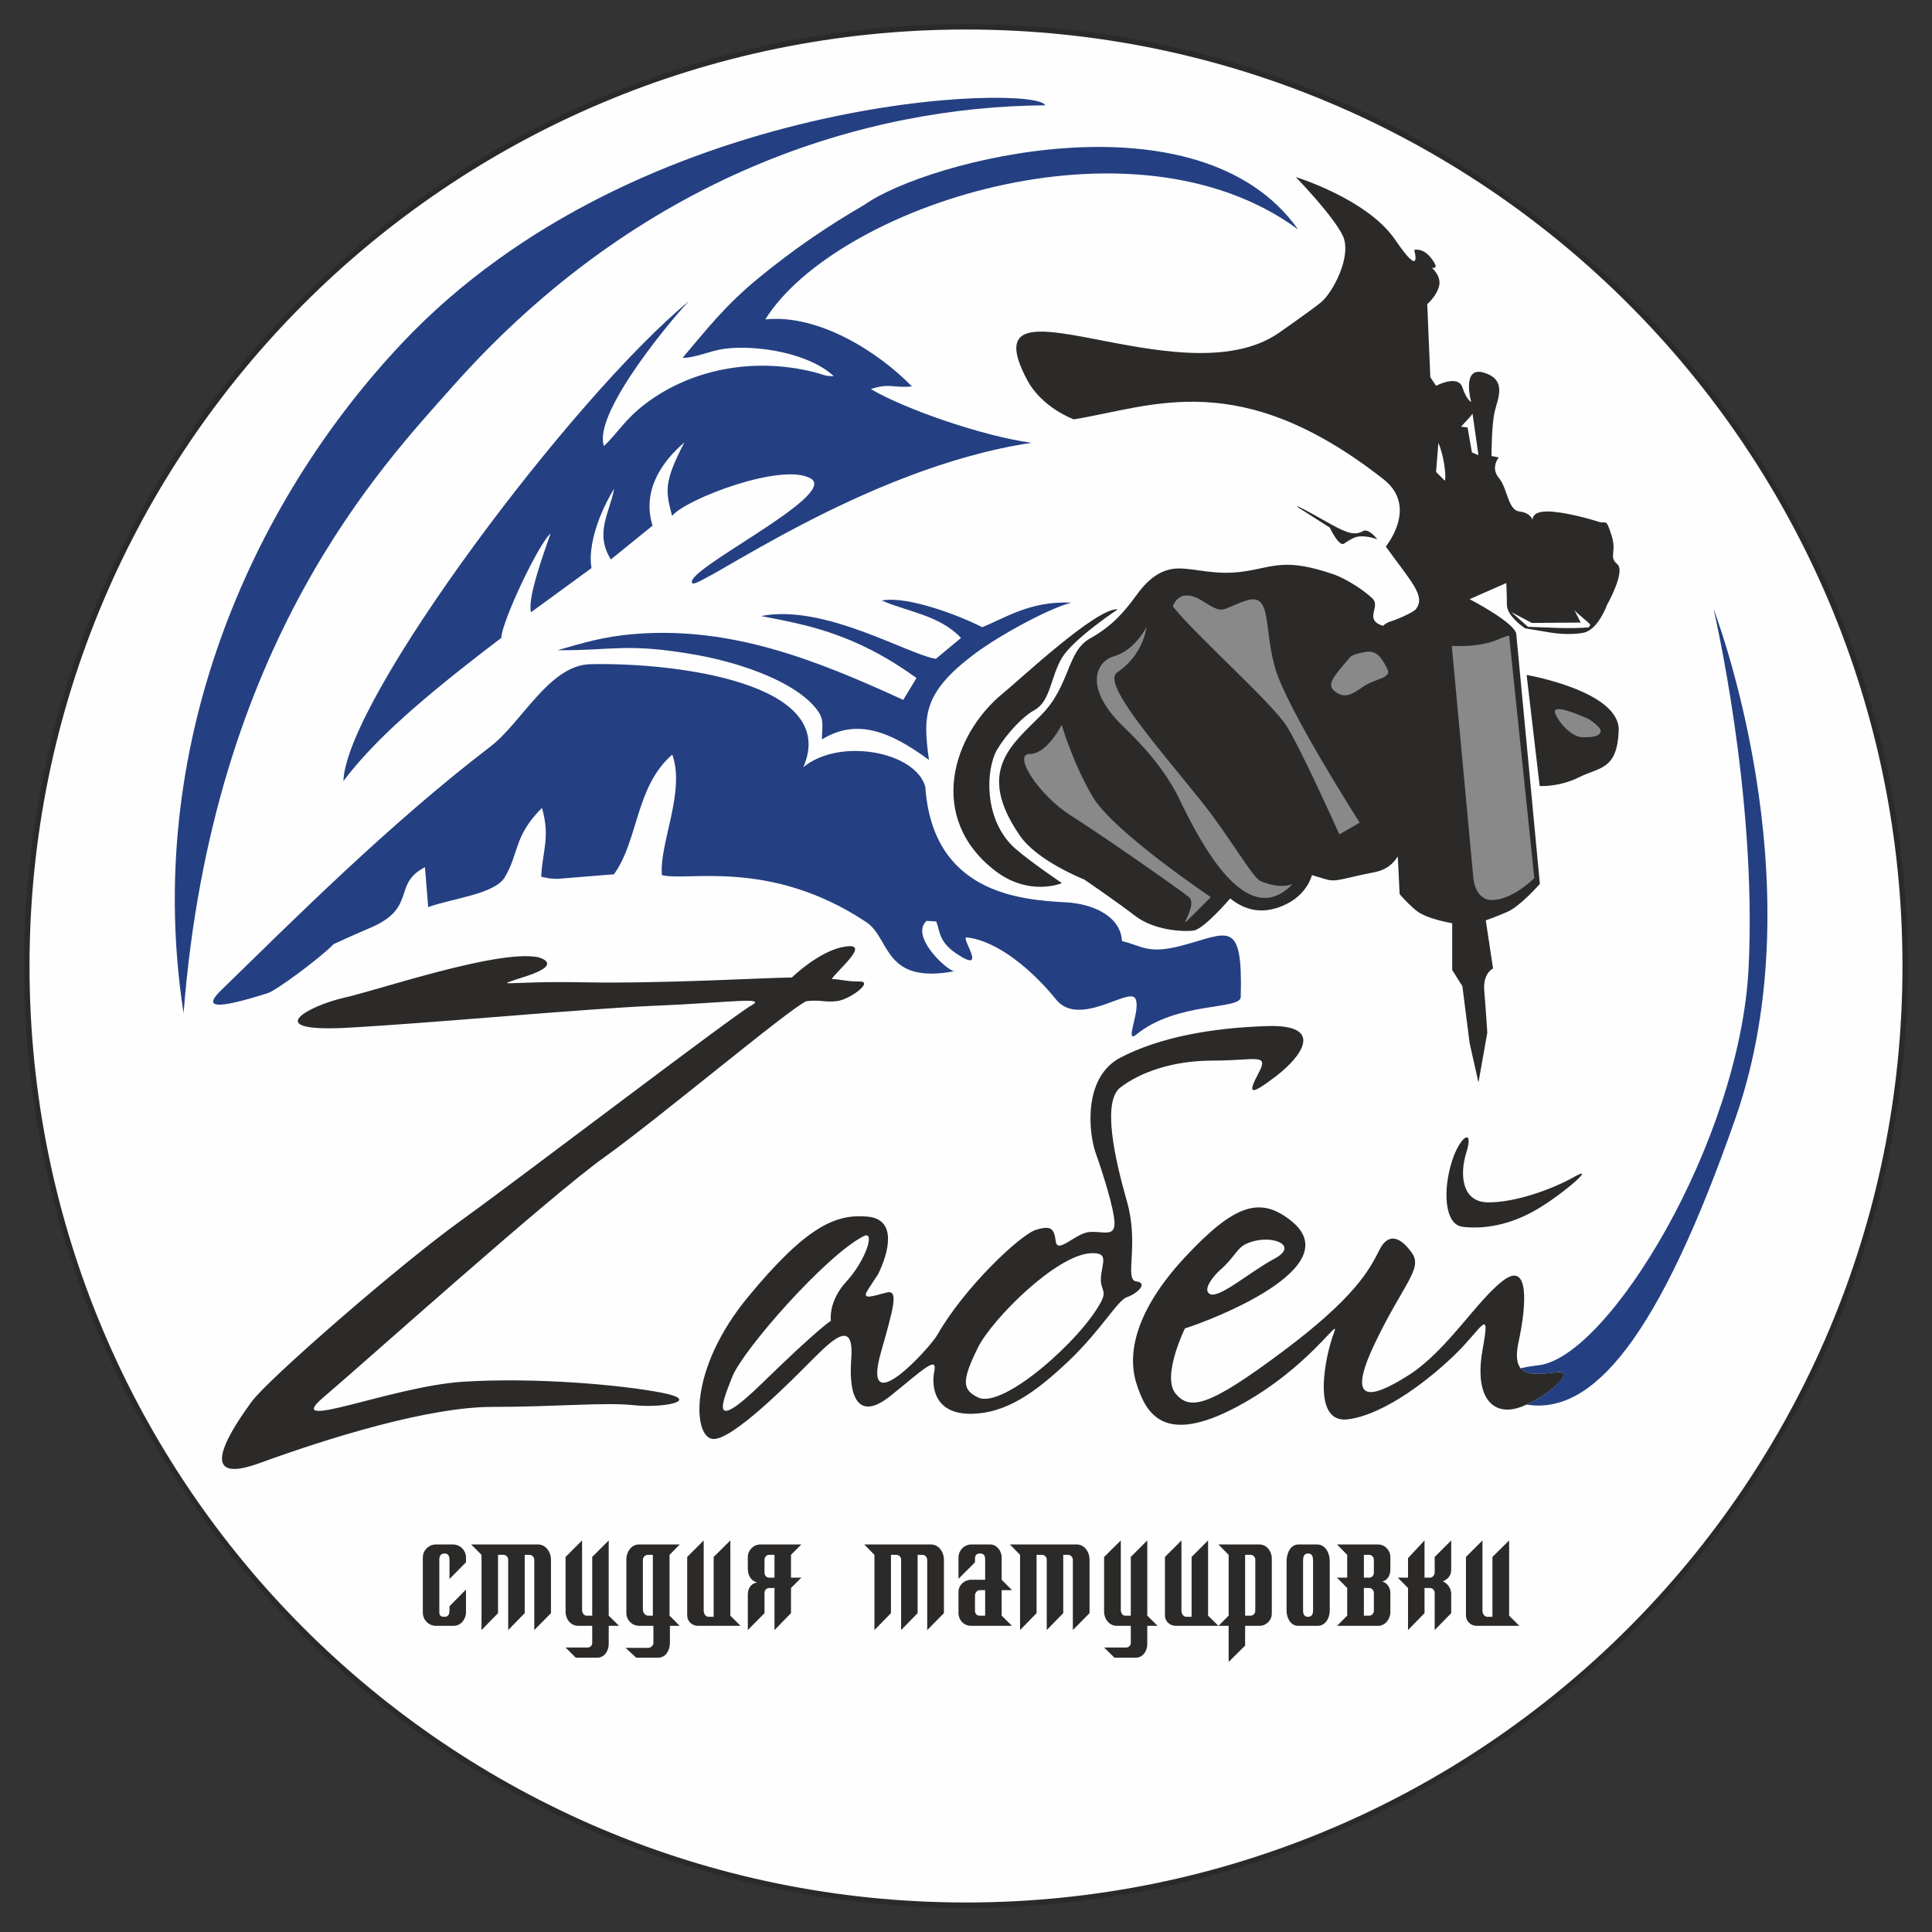 <svg width="72" height="72" viewBox="0 0 72 72" fill="none" xmlns="http://www.w3.org/2000/svg">
<rect x="0" y="0" width="72" height="72" fill="#333333" stroke="none"/>
<path d="M36 71C55.33 71 71 55.33 71 36C71 16.67 55.33 1 36 1C16.67 1 1 16.67 1 36C1 55.33 16.67 71 36 71Z" fill="#FEFEFE" stroke="#2B2A29" stroke-width="0.2"/>
<path fill-rule="evenodd" clip-rule="evenodd" d="M51.33 20.098C51.33 20.098 51.008 19.676 50.801 19.791C50.508 19.948 50.258 19.912 49.528 19.497C47.898 18.575 48.413 18.933 48.413 18.933L49.557 19.662C49.557 19.662 49.893 20.377 50.079 20.263C50.272 20.141 50.444 20.012 50.658 19.991C50.98 19.962 51.33 20.098 51.33 20.098ZM59.21 23.38C58.495 23.444 57.63 23.38 56.943 23.359L56.321 22.808C56.571 22.944 56.829 23.08 57.086 23.216C57.694 23.208 58.302 23.208 58.909 23.201L58.673 22.736C58.809 22.901 59.131 23.123 59.267 23.28C59.245 23.316 59.231 23.344 59.21 23.38ZM56.893 25.153C56.893 25.153 60.375 25.754 60.325 27.227C60.268 28.693 59.617 28.585 58.852 28.964C58.094 29.343 57.379 29.293 57.379 29.293L56.893 25.153ZM52.76 22.708C53.146 22.222 52.617 21.714 51.645 20.37C52.024 19.869 52.639 18.711 51.559 17.86C46.189 13.649 42.979 15.143 40.019 15.629C40.019 15.629 38.839 15.207 38.281 14.164C35.993 9.866 43.944 14.929 47.641 12.419C47.641 12.419 48.799 11.611 49.221 11.275C49.657 10.925 50.408 9.53 50.036 8.772C49.664 8.014 48.291 6.599 48.291 6.599C48.291 6.599 50.958 7.414 51.995 8.937C53.032 10.46 52.703 9.316 52.703 9.316C52.703 9.316 53.032 9.208 53.354 9.645C53.683 10.081 53.354 9.973 53.354 9.973C53.354 9.973 53.74 10.295 53.625 10.681C53.518 11.06 53.189 11.332 53.189 11.332L53.304 14.056L53.518 14.378C53.518 14.378 54.333 13.942 54.498 14.435C54.662 14.921 54.827 14.979 54.827 14.979C54.827 14.979 54.448 13.62 55.313 13.892C56.185 14.164 55.806 14.871 55.699 15.358C55.584 15.851 55.584 16.995 55.584 16.995L55.856 17.045C55.856 17.045 55.535 17.424 55.856 17.81C56.185 18.189 56.185 19.004 56.621 19.061C57.057 19.111 57.115 19.383 57.115 19.383C57.115 19.383 57.057 19.061 57.658 19.061C58.252 19.061 59.231 19.333 59.56 19.44C59.889 19.548 59.832 19.276 60.053 19.934C60.268 20.584 59.939 20.749 60.268 21.02C60.597 21.292 59.889 22.544 59.889 22.544C59.889 22.544 59.56 23.466 59.017 23.58C58.473 23.688 57.822 23.58 57.822 23.58L56.836 23.416C56.836 23.416 56.157 22.973 56.157 22.536C56.157 22.107 56.135 21.728 56.135 21.728L54.769 22.329C54.769 22.329 56.464 23.208 56.507 23.63C56.55 24.052 57.386 32.94 57.386 32.94C57.386 32.94 56.678 33.755 56.185 33.977C55.699 34.191 55.37 34.298 55.37 34.298L55.642 36.093C55.642 36.093 55.263 36.258 55.313 36.915C55.37 37.566 55.427 38.488 55.427 38.488L55.098 40.34L54.769 38.874L54.498 36.751L54.119 36.15V34.406C54.119 34.406 53.139 34.248 52.76 33.919C52.374 33.59 52.16 33.319 52.16 33.319L52.102 32.125L52.088 31.917C51.931 32.182 51.666 32.418 51.23 32.504C50.093 32.718 49.822 32.883 49.435 32.775C49.056 32.668 48.892 32.611 48.892 32.611C48.892 32.611 48.727 33.369 47.805 33.755C47.047 34.077 46.411 33.934 45.846 33.483C45.846 33.483 44.866 34.627 44.487 34.677C44.101 34.734 43.015 34.677 42.307 34.134C41.599 33.59 40.405 32.775 40.405 32.775C40.405 32.775 38.667 32.096 38.01 31.145C36.343 28.728 37.716 27.749 38.803 26.648C39.89 25.547 39.747 24.288 40.619 23.795C41.492 23.308 41.928 22.758 42.364 22.165C42.8 21.564 43.286 21.185 43.937 21.185C44.595 21.185 45.303 21.457 46.389 21.292C47.476 21.128 47.884 20.785 49.686 21.399C50.208 21.578 50.894 22.05 51.151 22.308C51.466 22.629 50.808 23.087 51.538 23.323C51.609 23.259 51.702 23.194 51.824 23.158C52.074 23.087 52.674 22.815 52.76 22.708ZM53.604 16.502C53.604 16.502 53.74 16.802 53.818 17.288C53.897 17.782 53.847 17.917 53.847 17.917L53.518 17.588L53.604 16.502ZM54.877 15.415L55.098 16.966L54.855 16.859L54.691 15.93L54.448 15.901L54.798 15.522L54.877 15.415ZM39.575 32.911C39.575 32.911 38.36 33.433 37.08 32.446C34.542 30.487 35.464 27.384 37.409 25.811C38.038 25.296 40.884 22.629 41.656 22.708C41.656 22.708 40.019 23.795 39.583 24.503C39.154 25.21 39.154 26.133 38.553 26.462C37.952 26.791 37.244 27.713 37.08 28.092C36.708 28.971 36.751 30.68 37.845 31.631C38.438 32.146 39.575 32.911 39.575 32.911Z" fill="#2B2A29"/>
<path fill-rule="evenodd" clip-rule="evenodd" d="M39.568 27.012C39.568 27.012 39.025 28.099 38.374 28.099C37.723 28.099 38.703 29.622 39.897 30.387C41.098 31.145 43.98 33.161 44.308 33.433C44.63 33.705 43.951 34.606 44.251 34.305L45.124 33.433C45.124 33.433 41.477 30.988 40.712 29.679C39.954 28.371 39.568 27.012 39.568 27.012ZM50.35 24.453C49.693 25.218 49.392 25.518 49.778 25.79C50.157 26.061 50.429 25.84 50.837 25.568C51.244 25.296 51.873 25.268 51.709 24.946C51.544 24.617 51.351 24.238 50.944 24.288C50.536 24.345 50.35 24.453 50.35 24.453ZM56.242 23.695C55.913 23.709 55.627 24.124 54.104 24.074L54.898 32.618C54.898 32.618 54.919 33.598 55.67 33.54C56.421 33.49 57.179 32.725 57.179 32.725L56.242 23.695ZM59.195 26.791C58.401 26.44 57.829 26.276 57.965 26.605C58.101 26.934 58.566 27.477 59.002 27.477C59.438 27.477 59.624 27.42 59.653 27.255C59.681 27.091 59.195 26.791 59.195 26.791ZM43.708 22.601C44.58 23.695 47.412 26.197 47.955 27.07C48.498 27.935 49.914 31.095 49.914 31.095L50.672 30.659C50.672 30.659 47.955 26.412 47.519 24.889C47.083 23.366 47.412 22.057 46.432 22.386C45.445 22.715 45.667 22.93 44.795 22.386C43.922 21.843 43.708 22.601 43.708 22.601ZM42.728 23.366C42.728 23.366 42.292 24.238 41.527 24.453C40.769 24.674 40.44 25.704 41.856 27.07C42.535 27.72 43.4 28.642 43.951 29.779C44.752 31.438 46.461 34.734 48.169 32.947C48.169 32.947 47.733 33.161 46.975 32.833C46.675 32.711 45.81 31.152 44.723 29.801C43.029 27.692 41.041 25.453 41.641 25.053C42.621 24.402 42.728 23.366 42.728 23.366Z" fill="#898989"/>
<path fill-rule="evenodd" clip-rule="evenodd" d="M63.857 22.687C63.857 22.687 67.775 32.811 64.672 41.685C61.805 49.886 59.352 52.739 56.893 52.346C57.765 51.945 58.759 51.051 57.994 51.144C57.422 51.216 56.907 51.273 56.671 50.994C56.864 50.944 57.086 50.908 57.329 50.88C59.924 50.601 64.837 42.55 65.165 36.079C65.487 29.601 63.857 22.687 63.857 22.687ZM12.433 35.185C12.862 34.985 13.298 34.792 13.784 34.584C15.565 33.834 14.6 32.954 15.837 32.318L15.958 33.805C16.816 33.49 18.418 33.326 18.804 32.704C19.347 31.817 19.133 31.167 20.198 30.108C20.513 31.217 20.212 31.71 20.17 32.675L20.463 32.733C20.506 32.733 20.699 32.754 20.756 32.754L22.88 32.582C23.802 31.303 23.673 29.322 25.053 28.121C25.554 29.494 24.56 31.453 24.667 32.611C25.582 32.868 28.671 31.968 32.282 34.363C33.19 34.963 32.911 36.715 35.607 36.186C35.499 36.351 33.862 34.942 34.527 34.32C34.634 34.32 34.756 34.334 34.892 34.341C35.028 34.677 34.977 35.092 35.628 35.528C36.865 36.365 35.778 34.906 36.021 34.935C37.173 35.049 38.495 36.179 39.353 37.244C40.19 38.295 42.013 36.837 42.292 37.187C42.571 37.545 41.863 38.939 42.349 38.553C43.865 37.316 46.225 37.645 46.239 37.158C46.318 34.213 45.774 34.778 44.087 35.228C42.778 35.586 42.55 35.242 41.813 35.071C41.763 34.148 40.74 33.676 39.704 33.626C37.973 33.533 34.756 33.262 34.484 29.322C34.12 28.006 31.281 27.477 29.937 28.593C31.309 25.447 25.16 24.681 22 24.753C20.463 24.789 19.454 26.927 18.261 27.835C14.499 30.709 10.86 34.356 8.272 36.873C7.585 37.53 7.893 37.673 9.988 37.008C10.302 36.908 11.954 35.686 12.433 35.185ZM36.601 23.373C35.8 22.958 33.826 22.193 32.861 22.379C33.769 22.787 35.006 22.915 35.814 23.773L34.877 24.553C33.826 24.388 30.709 22.494 28.364 22.958C30.015 23.28 31.824 23.58 34.155 25.268L33.662 26.083C30.344 24.56 27.248 23.352 23.695 23.623C22.465 23.723 21.764 23.952 20.777 24.231C22.858 24.253 23.344 23.938 26.011 24.417C27.277 24.646 29.329 25.246 30.28 26.255C30.759 26.762 30.637 26.948 30.63 27.556C31.903 26.776 33.126 27.22 34.62 28.321C34.398 26.691 34.377 25.826 36.322 24.367C37.237 23.68 39.096 22.665 39.933 22.458C38.374 22.386 37.43 23.051 36.601 23.373ZM25.439 13.334C25.883 13.348 26.497 13.062 26.991 12.998C28.306 12.834 30.208 13.198 31.073 14.021C30.723 14.006 30.845 14.014 30.502 13.913C28.256 13.291 25.832 13.699 24.059 15.043C23.287 15.629 23.051 16.101 22.508 16.623C22.064 15.351 25.289 11.597 25.682 11.218C21.349 14.778 12.898 26.047 12.798 29.108C13.956 27.57 15.744 26.004 18.682 23.773C18.697 23.173 20.055 20.291 20.52 19.877C20.205 20.77 19.648 22.343 19.791 22.815L22.043 21.171C21.921 20.491 22.193 19.355 22.887 18.211C22.722 19.119 22.15 19.862 22.765 20.849L24.317 19.591C24.288 19.412 23.709 18.039 25.504 16.487C24.731 17.982 24.803 18.289 25.046 19.226C25.554 18.597 29.157 17.217 30.215 17.832C31.281 18.454 25.389 21.285 25.804 21.736C26.033 21.986 32.167 17.438 38.445 16.502C36.686 16.266 33.783 15.279 32.453 14.5C33.176 14.264 33.29 14.471 33.984 14.4C32.704 13.084 30.473 11.697 28.521 11.904C31.109 7.743 42.171 3.982 48.377 8.551C44.68 3.331 34.541 5.984 32.232 7.621C30.752 8.479 29.515 9.344 28.306 10.331C27.005 11.396 26.34 12.276 25.439 13.334ZM6.842 37.759C7.914 23.945 14.292 17.31 16.852 14.421C23.895 6.477 32.31 3.968 38.953 3.925C38.674 3.138 23.83 3.41 14.986 12.784C9.28 18.833 5.319 27.949 6.842 37.759Z" fill="#244082"/>
<path d="M17.366 60.082V59.238L16.751 59.86V60.01C16.751 60.132 16.729 60.254 16.558 60.254C16.357 60.254 16.372 60.132 16.372 60.01V58.137C16.372 58.023 16.4 57.894 16.565 57.894C16.729 57.894 16.751 58.023 16.751 58.137V58.845L17.366 58.223V58.044C17.366 57.779 17.151 57.558 16.879 57.558H16.243C15.979 57.558 15.757 57.779 15.757 58.044V60.096C15.757 60.368 15.979 60.59 16.243 60.59H16.908C17.173 60.59 17.366 60.346 17.366 60.082ZM20.533 60.118V58.123C20.533 57.837 20.34 57.558 20.054 57.558H17.559L17.945 57.944V60.747L18.56 60.118V57.944H18.76C18.853 57.944 18.939 58.023 18.939 58.116V60.747L19.554 60.118V57.944H19.732C19.832 57.944 19.911 58.037 19.911 58.137V60.747L20.533 60.118ZM23.071 60.59L22.685 60.211V57.408L22.07 58.023V60.211H21.856C21.756 60.211 21.692 60.096 21.692 59.996V57.408L21.077 58.023V60.068C21.077 60.339 21.27 60.59 21.549 60.59H22.07V61.233C22.07 61.326 21.992 61.398 21.899 61.398H21.077L21.456 61.776H22.264C22.521 61.776 22.685 61.526 22.685 61.269V60.59H23.071ZM25.331 60.59L24.952 60.211V57.944L25.331 57.558H23.801C23.529 57.558 23.343 57.837 23.343 58.108V60.111C23.343 60.375 23.558 60.59 23.822 60.59H24.351V61.219C24.351 61.326 24.258 61.412 24.144 61.412H23.314L23.708 61.776H24.537C24.809 61.776 24.966 61.498 24.966 61.226V60.59H25.331ZM24.33 60.211H24.151C24.044 60.211 23.958 60.096 23.958 59.989V58.137C23.958 58.03 24.044 57.944 24.151 57.944H24.33V60.211ZM27.598 60.59L27.218 60.211V57.408L26.596 58.023V60.254H26.411C26.296 60.254 26.225 60.139 26.225 60.025V57.408L25.61 58.023V60.211C25.61 60.418 25.796 60.59 26.003 60.59H27.598ZM29.864 58.795H29.478V57.944L29.864 57.558H29.478H28.334C28.084 57.558 27.869 57.772 27.869 58.023V58.459C27.869 58.723 27.991 58.909 28.212 58.974C27.984 59.017 27.869 59.188 27.869 59.438V60.747L28.491 60.118V59.36C28.491 59.267 28.563 59.181 28.663 59.181H28.863V60.747L29.478 60.118V59.181L29.864 58.795ZM28.863 58.795H28.663C28.563 58.795 28.491 58.709 28.491 58.616V58.123C28.491 58.03 28.563 57.944 28.663 57.944H28.863V58.795ZM35.177 60.118V58.123C35.177 57.837 34.984 57.558 34.698 57.558H32.209L32.588 57.944V60.747L33.203 60.118V57.944H33.403C33.496 57.944 33.582 58.023 33.582 58.116V60.747L34.197 60.118V57.944H34.376C34.476 57.944 34.555 58.037 34.555 58.137V60.747L35.177 60.118ZM37.715 59.26L37.329 58.873V58.044C37.329 57.794 37.15 57.558 36.9 57.558H36.199C35.935 57.558 35.72 57.779 35.72 58.044V58.838L36.335 58.223V58.151C36.335 58.03 36.328 57.894 36.528 57.894C36.707 57.894 36.714 58.03 36.714 58.151V58.873H36.199C35.942 58.873 35.72 59.067 35.72 59.324V60.111C35.72 60.375 35.92 60.59 36.192 60.59H37.715L37.329 60.211V59.26H37.715ZM36.714 60.211H36.492C36.399 60.211 36.335 60.125 36.335 60.032V59.46C36.335 59.36 36.414 59.26 36.514 59.26H36.714V60.211ZM40.604 60.118V58.123C40.604 57.837 40.418 57.558 40.125 57.558H37.636L38.015 57.944V60.747L38.63 60.118V57.944H38.83C38.923 57.944 39.009 58.023 39.009 58.116V60.747L39.624 60.118V57.944H39.803C39.91 57.944 39.982 58.037 39.982 58.137V60.747L40.604 60.118ZM43.142 60.59L42.756 60.211V57.408L42.141 58.023V60.211H41.926C41.826 60.211 41.769 60.096 41.769 59.996V57.408L41.147 58.023V60.068C41.147 60.339 41.347 60.59 41.619 60.59H42.141V61.233C42.141 61.326 42.062 61.398 41.969 61.398H41.147L41.533 61.776H42.334C42.591 61.776 42.756 61.526 42.756 61.269V60.59H43.142ZM45.408 60.59L45.022 60.211V57.408L44.407 58.023V60.254H44.215C44.1 60.254 44.029 60.139 44.029 60.025V57.408L43.414 58.023V60.211C43.414 60.418 43.599 60.59 43.814 60.59H45.408ZM47.396 60.132V58.08C47.396 57.808 47.203 57.558 46.939 57.558H45.408L45.788 57.944V60.211L45.408 60.59H45.788V61.934L46.402 61.326V60.59H46.939C47.189 60.59 47.396 60.382 47.396 60.132ZM46.781 60.032C46.781 60.125 46.703 60.211 46.61 60.211H46.402V57.944H46.61C46.703 57.944 46.781 58.03 46.781 58.123V60.032ZM49.556 60.025V58.18C49.556 57.873 49.391 57.558 49.084 57.558H48.39C48.09 57.558 47.947 57.887 47.947 58.187V60.025C47.947 60.296 48.097 60.59 48.376 60.59H49.105C49.391 60.59 49.556 60.303 49.556 60.025ZM48.934 60.01C48.934 60.132 48.905 60.254 48.748 60.254C48.59 60.254 48.562 60.132 48.562 60.01V58.166C48.562 58.037 48.583 57.894 48.748 57.894C48.912 57.894 48.934 58.037 48.934 58.166V60.01ZM51.815 60.075V59.36C51.815 59.152 51.672 58.974 51.508 58.938C51.679 58.902 51.815 58.752 51.815 58.48V58.023C51.815 57.772 51.608 57.558 51.358 57.558H49.827L50.206 57.944V58.795H49.827L50.206 59.181V60.211L49.827 60.59H51.358C51.622 60.59 51.815 60.339 51.815 60.075ZM51.2 58.616C51.2 58.709 51.121 58.795 51.029 58.795H50.828V57.944H51.029C51.121 57.944 51.2 58.03 51.2 58.123V58.616ZM51.2 60.032C51.2 60.125 51.121 60.211 51.029 60.211H50.828V59.181H51.029C51.121 59.181 51.2 59.267 51.2 59.36V60.032ZM54.082 60.118V59.367C54.046 59.031 53.767 58.931 53.767 58.931C53.767 58.931 54.082 58.838 54.082 58.502V57.408L53.467 58.023V58.587C53.467 58.695 53.395 58.795 53.288 58.795H53.088V57.408L52.473 58.066V58.795H52.094L52.473 59.181V60.747L53.088 60.118V59.181H53.295C53.388 59.181 53.467 59.267 53.467 59.36V60.747L54.082 60.118ZM56.62 60.59L56.241 60.211V57.408L55.619 58.023V60.254H55.433C55.319 60.254 55.247 60.139 55.247 60.025V57.408L54.632 58.023V60.211C54.632 60.418 54.818 60.59 55.026 60.59H56.62Z" fill="#2B2A29"/>
<path fill-rule="evenodd" clip-rule="evenodd" d="M20.048 35.671C18.532 35.378 14.092 36.901 12.805 37.187C11.525 37.48 9.652 38.474 12.927 38.302C16.194 38.123 21.621 37.601 24.424 37.48C27.227 37.365 28.628 37.13 27.985 37.48C27.349 37.83 19.462 43.843 17.188 45.481C14.907 47.118 9.945 51.437 9.366 52.252C8.78 53.067 7.085 55.462 9.652 54.533C12.226 53.596 15.958 52.431 18.354 52.431C20.749 52.431 22.501 52.252 23.609 52.366C24.717 52.488 26.176 52.195 24.66 51.902C23.144 51.608 19.934 51.322 17.245 51.494C14.557 51.673 10.474 53.417 12.047 52.08C13.627 50.736 20.456 44.608 22.501 43.143C24.546 41.684 29.479 37.537 30.058 37.308C30.616 37.251 30.731 37.365 31.195 37.308C31.667 37.251 32.568 36.579 32.046 36.579C31.517 36.579 31.288 36.486 30.995 36.486C31.231 36.136 32.368 35.206 31.61 35.263C30.845 35.321 29.973 35.993 29.508 36.429C28.657 36.429 24.717 36.665 21.743 36.608C18.761 36.55 18.239 36.836 19.641 36.371C21.042 35.907 20.048 35.671 20.048 35.671ZM54.491 45.717C55.134 45.803 56.071 45.717 57.065 45.188C58.059 44.666 59.574 43.357 58.695 43.843C57.823 44.337 56.45 44.816 55.456 44.809C54.462 44.802 54.398 43.743 54.641 42.971C54.948 41.992 54.405 42.342 54.112 43.271C53.754 44.394 53.847 45.624 54.491 45.717ZM44.159 49.506C45.06 49.227 50.336 47.233 48.098 45.481C46.962 44.587 46.011 44.866 44.159 46.854C42.314 48.841 41.999 50.443 42.35 51.551C42.7 52.66 43.343 53.889 46.089 52.431C48.828 50.972 50 48.927 49.707 49.685C49.414 50.443 48.828 53.067 50.229 52.895C51.63 52.717 53.382 51.322 54.319 50.386C55.256 49.449 55.542 48.691 55.256 50.271C54.962 51.844 55.47 52.652 56.364 52.517C57.251 52.381 58.931 51.036 57.994 51.144C57.065 51.251 56.307 51.351 56.593 50.007C56.886 48.663 57.008 46.968 56.014 47.726C55.02 48.484 53.911 50.357 52.481 51.258C51.051 52.166 50.172 52.309 51.223 50.093C52.274 47.876 53.032 47.29 52.624 46.703C52.217 46.124 51.752 45.888 51.402 46.589C51.051 47.29 50.522 48.341 47.777 50.386C45.038 52.431 44.337 52.574 43.808 51.93C43.286 51.287 44.159 49.506 44.159 49.506ZM45.389 47.404C46.204 46.703 46.025 46.417 46.79 46.239C47.548 46.067 48.363 46.446 47.491 46.911C46.611 47.376 45.446 48.398 45.095 48.227C44.745 48.048 45.389 47.404 45.389 47.404ZM32.718 47.497C33.126 46.675 33.448 45.424 32.311 45.338C31.167 45.245 30.087 45.652 27.871 48.341C25.654 51.029 25.826 53.539 26.555 53.625C27.284 53.711 29.565 51.38 30.266 50.679C30.967 49.978 31.839 49.099 31.724 50.622C31.61 52.138 32.018 52.953 33.183 52.023C34.349 51.087 34.935 50.5 34.821 51.087C34.699 51.673 34.821 52.688 36.158 52.688C37.502 52.688 38.61 51.873 39.84 50.708C41.063 49.535 41.649 48.455 41.999 48.341C42.35 48.227 42.814 47.819 42.35 47.755C41.885 47.697 42.464 46.417 41.999 44.78C41.535 43.143 41.063 41.041 41.763 40.519C42.464 39.989 43.637 39.525 45.21 39.525C46.79 39.525 47.312 39.232 46.904 39.989C46.497 40.755 46.554 40.869 47.548 40.111C48.542 39.353 49.357 38.181 47.255 38.238C45.153 38.302 43.229 38.652 41.763 39.41C40.305 40.168 40.598 42.328 40.834 42.971C41.063 43.615 41.535 45.073 41.535 45.595C41.535 46.124 41.063 45.86 40.569 45.917C40.076 45.974 39.404 46.739 39.347 46.267C39.282 45.803 39.196 45.652 38.61 45.831C38.031 46.003 35.929 47.99 34.935 49.742C34.67 50.214 32.061 53.089 32.833 50.386C33.297 48.748 33.505 48.048 33.04 48.169C32.568 48.284 32.075 48.484 32.339 48.076C32.597 47.669 32.718 47.497 32.718 47.497ZM36.451 50.207C35.814 51.494 35.872 51.794 36.451 52.08C37.373 52.524 40.283 49.935 41.027 48.527C41.27 48.069 40.998 48.084 41.027 47.619C41.07 47.04 41.342 46.675 40.655 46.703C39.361 46.768 36.987 49.149 36.451 50.207ZM27.284 51.322C26.998 52.08 26.297 53.596 28.4 51.551C30.495 49.506 30.967 49.22 30.967 49.22C30.967 49.22 30.845 48.52 31.546 47.755C32.246 46.997 32.64 45.846 32.189 46.067C30.809 46.754 27.677 50.307 27.284 51.322Z" fill="#2B2A29"/>
</svg>
